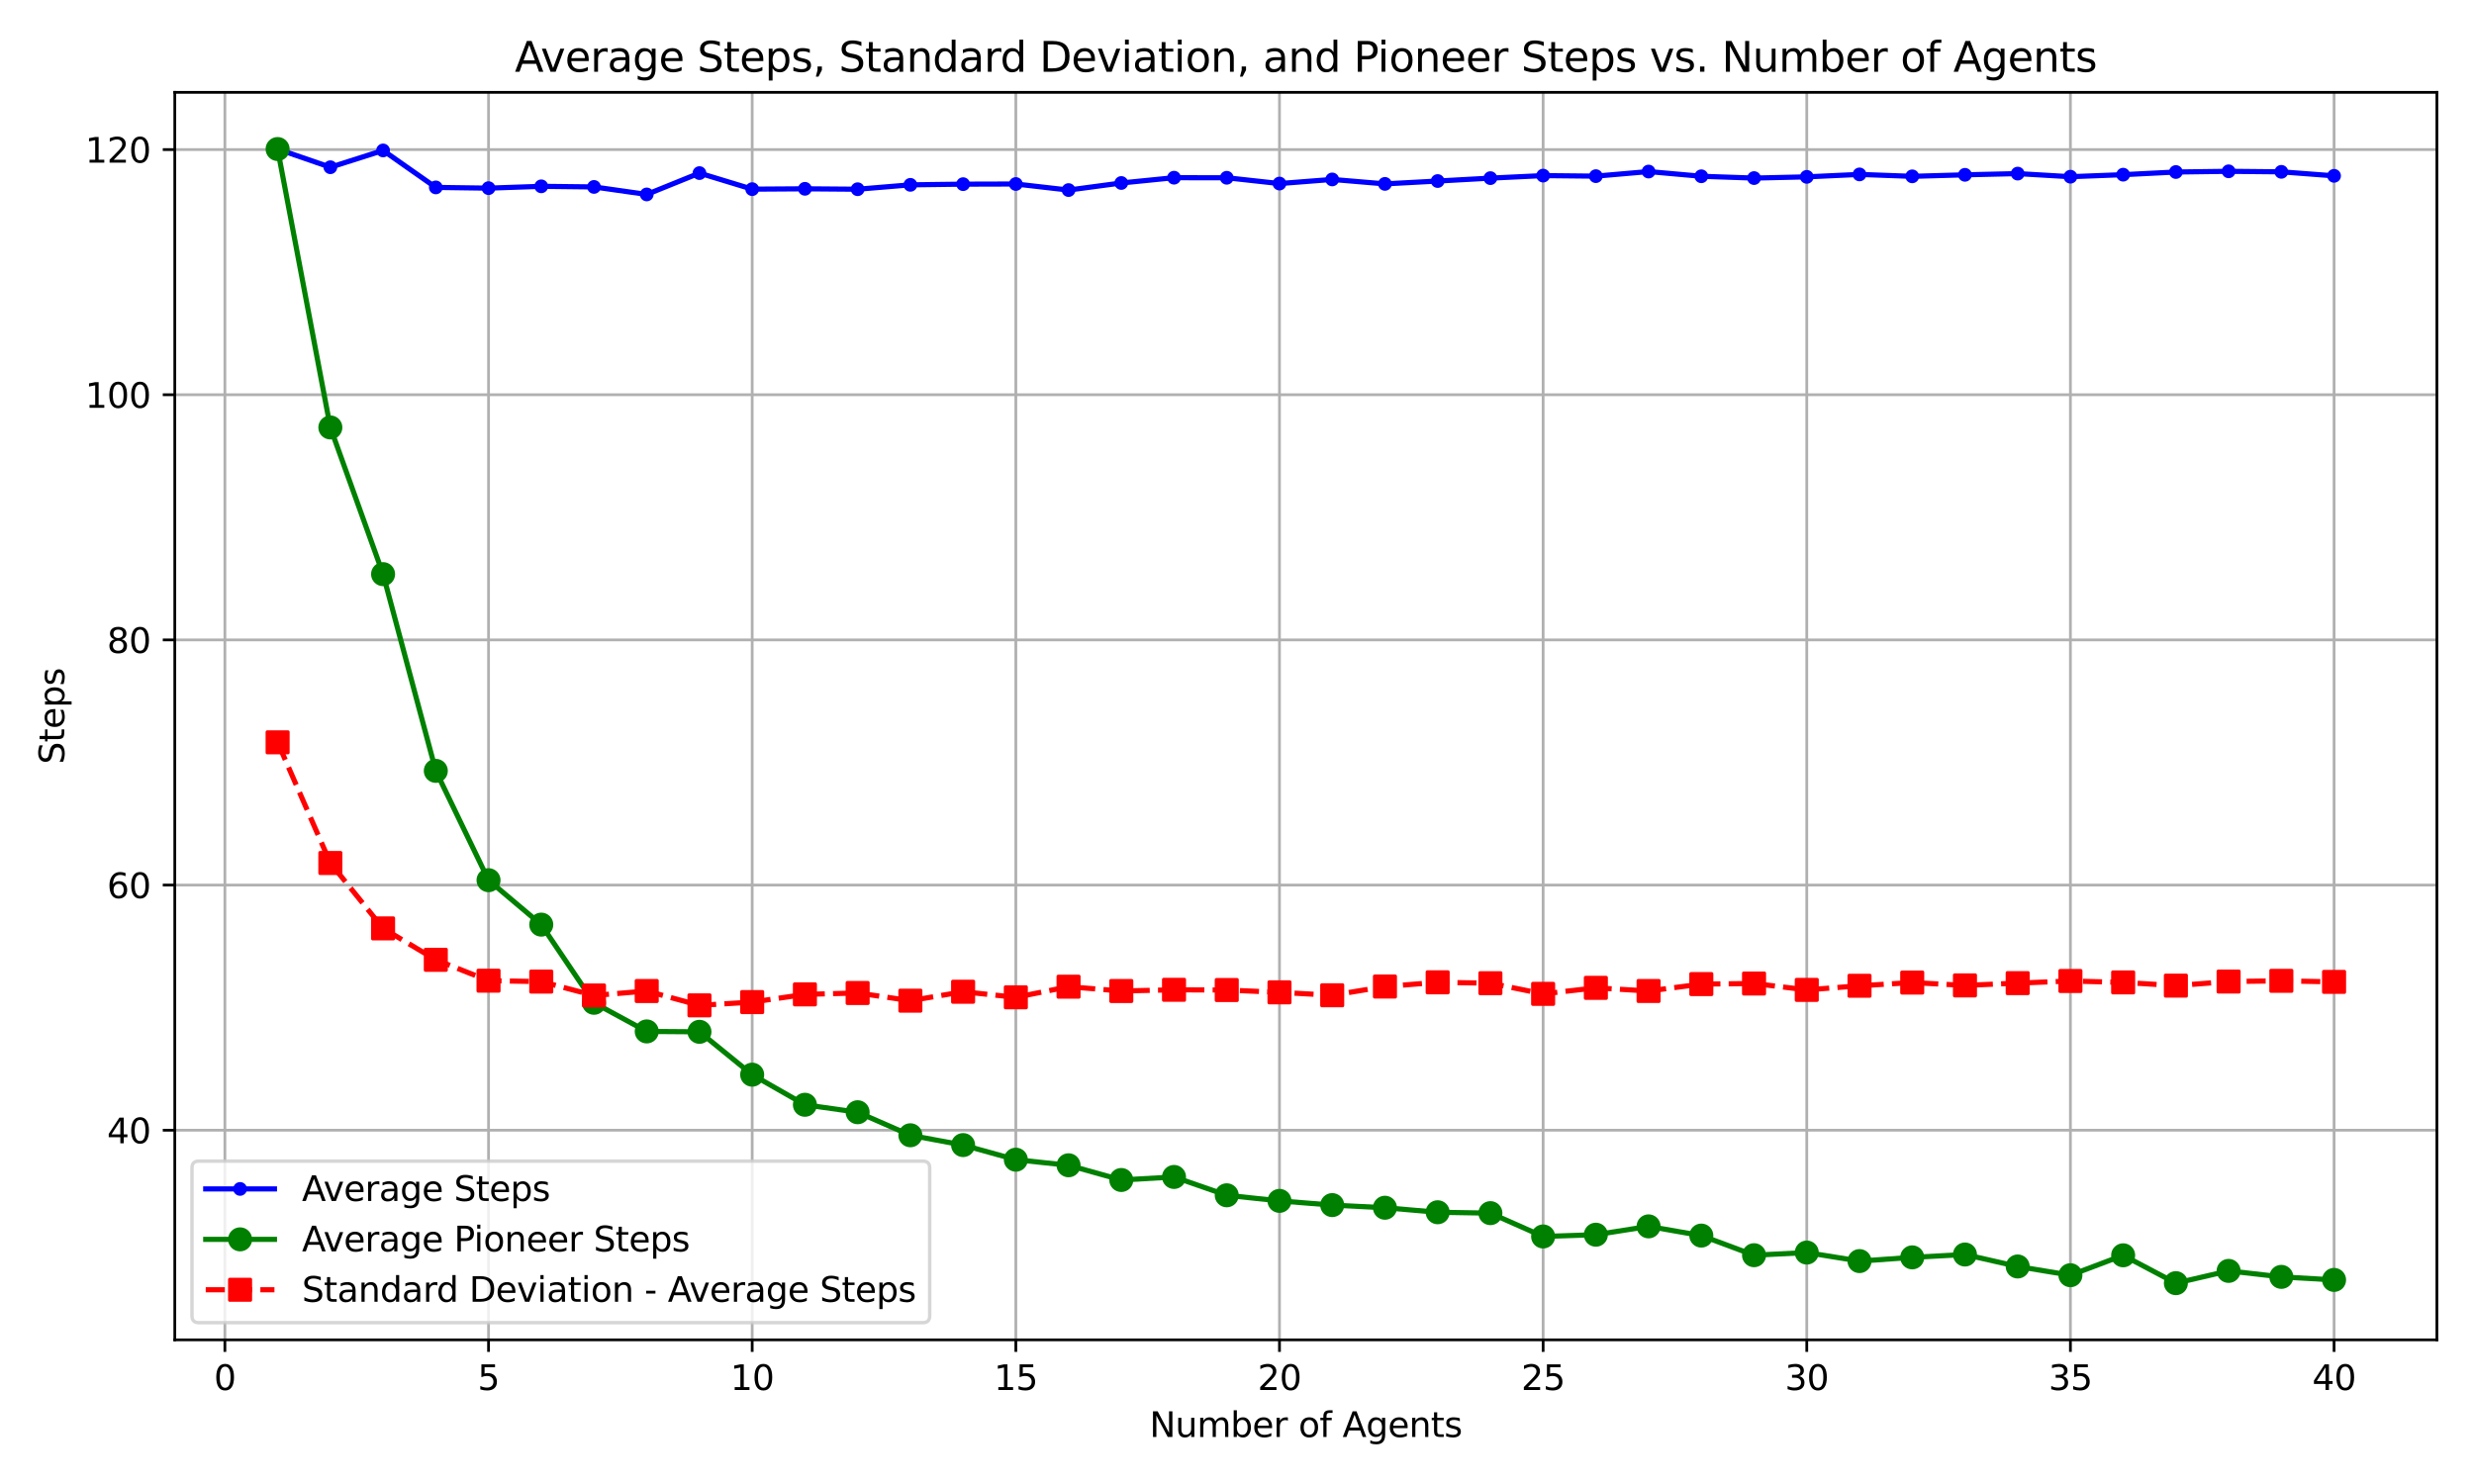 <?xml version="1.0" encoding="utf-8" standalone="no"?>
<!DOCTYPE svg PUBLIC "-//W3C//DTD SVG 1.1//EN"
  "http://www.w3.org/Graphics/SVG/1.1/DTD/svg11.dtd">
<svg xmlns:xlink="http://www.w3.org/1999/xlink" width="720pt" height="432pt" viewBox="0 0 720 432" xmlns="http://www.w3.org/2000/svg" version="1.1">
 <defs>
  <style type="text/css">*{stroke-linejoin: round; stroke-linecap: butt}</style>
 </defs>
 <g id="figure_1">
  <g id="patch_1">
   <path d="M 0 432 
L 720 432 
L 720 0 
L 0 0 
z
" style="fill: #ffffff"/>
  </g>
  <g id="axes_1">
   <g id="patch_2">
    <path d="M 50.87 390.04 
L 709.2 390.04 
L 709.2 26.88 
L 50.87 26.88 
z
" style="fill: #ffffff"/>
   </g>
   <g id="matplotlib.axis_1">
    <g id="xtick_1">
     <g id="line2d_1">
      <path d="M 65.448 390.04 
L 65.448 26.88 
" clip-path="url(#p48559bc005)" style="fill: none; stroke: #b0b0b0; stroke-width: 0.8; stroke-linecap: square"/>
     </g>
     <g id="line2d_2">
      <defs>
       <path id="mb3667c16d8" d="M 0 0 
L 0 3.5 
" style="stroke: #000000; stroke-width: 0.8"/>
      </defs>
      <g>
       <use xlink:href="#mb3667c16d8" x="65.448" y="390.04" style="stroke: #000000; stroke-width: 0.8"/>
      </g>
     </g>
     <g id="text_1">
      <!-- 0 -->
      <g transform="translate(62.267 404.638) scale(0.1 -0.1)">
       <defs>
        <path id="DejaVuSans-30" d="M 2034 4250 
Q 1547 4250 1301 3770 
Q 1056 3291 1056 2328 
Q 1056 1369 1301 889 
Q 1547 409 2034 409 
Q 2525 409 2770 889 
Q 3016 1369 3016 2328 
Q 3016 3291 2770 3770 
Q 2525 4250 2034 4250 
z
M 2034 4750 
Q 2819 4750 3233 4129 
Q 3647 3509 3647 2328 
Q 3647 1150 3233 529 
Q 2819 -91 2034 -91 
Q 1250 -91 836 529 
Q 422 1150 422 2328 
Q 422 3509 836 4129 
Q 1250 4750 2034 4750 
z
" transform="scale(0.016)"/>
       </defs>
       <use xlink:href="#DejaVuSans-30"/>
      </g>
     </g>
    </g>
    <g id="xtick_2">
     <g id="line2d_3">
      <path d="M 142.177 390.04 
L 142.177 26.88 
" clip-path="url(#p48559bc005)" style="fill: none; stroke: #b0b0b0; stroke-width: 0.8; stroke-linecap: square"/>
     </g>
     <g id="line2d_4">
      <g>
       <use xlink:href="#mb3667c16d8" x="142.177" y="390.04" style="stroke: #000000; stroke-width: 0.8"/>
      </g>
     </g>
     <g id="text_2">
      <!-- 5 -->
      <g transform="translate(138.996 404.638) scale(0.1 -0.1)">
       <defs>
        <path id="DejaVuSans-35" d="M 691 4666 
L 3169 4666 
L 3169 4134 
L 1269 4134 
L 1269 2991 
Q 1406 3038 1543 3061 
Q 1681 3084 1819 3084 
Q 2600 3084 3056 2656 
Q 3513 2228 3513 1497 
Q 3513 744 3044 326 
Q 2575 -91 1722 -91 
Q 1428 -91 1123 -41 
Q 819 9 494 109 
L 494 744 
Q 775 591 1075 516 
Q 1375 441 1709 441 
Q 2250 441 2565 725 
Q 2881 1009 2881 1497 
Q 2881 1984 2565 2268 
Q 2250 2553 1709 2553 
Q 1456 2553 1204 2497 
Q 953 2441 691 2322 
L 691 4666 
z
" transform="scale(0.016)"/>
       </defs>
       <use xlink:href="#DejaVuSans-35"/>
      </g>
     </g>
    </g>
    <g id="xtick_3">
     <g id="line2d_5">
      <path d="M 218.905 390.04 
L 218.905 26.88 
" clip-path="url(#p48559bc005)" style="fill: none; stroke: #b0b0b0; stroke-width: 0.8; stroke-linecap: square"/>
     </g>
     <g id="line2d_6">
      <g>
       <use xlink:href="#mb3667c16d8" x="218.905" y="390.04" style="stroke: #000000; stroke-width: 0.8"/>
      </g>
     </g>
     <g id="text_3">
      <!-- 10 -->
      <g transform="translate(212.543 404.638) scale(0.1 -0.1)">
       <defs>
        <path id="DejaVuSans-31" d="M 794 531 
L 1825 531 
L 1825 4091 
L 703 3866 
L 703 4441 
L 1819 4666 
L 2450 4666 
L 2450 531 
L 3481 531 
L 3481 0 
L 794 0 
L 794 531 
z
" transform="scale(0.016)"/>
       </defs>
       <use xlink:href="#DejaVuSans-31"/>
       <use xlink:href="#DejaVuSans-30" x="63.623"/>
      </g>
     </g>
    </g>
    <g id="xtick_4">
     <g id="line2d_7">
      <path d="M 295.634 390.04 
L 295.634 26.88 
" clip-path="url(#p48559bc005)" style="fill: none; stroke: #b0b0b0; stroke-width: 0.8; stroke-linecap: square"/>
     </g>
     <g id="line2d_8">
      <g>
       <use xlink:href="#mb3667c16d8" x="295.634" y="390.04" style="stroke: #000000; stroke-width: 0.8"/>
      </g>
     </g>
     <g id="text_4">
      <!-- 15 -->
      <g transform="translate(289.271 404.638) scale(0.1 -0.1)">
       <use xlink:href="#DejaVuSans-31"/>
       <use xlink:href="#DejaVuSans-35" x="63.623"/>
      </g>
     </g>
    </g>
    <g id="xtick_5">
     <g id="line2d_9">
      <path d="M 372.362 390.04 
L 372.362 26.88 
" clip-path="url(#p48559bc005)" style="fill: none; stroke: #b0b0b0; stroke-width: 0.8; stroke-linecap: square"/>
     </g>
     <g id="line2d_10">
      <g>
       <use xlink:href="#mb3667c16d8" x="372.362" y="390.04" style="stroke: #000000; stroke-width: 0.8"/>
      </g>
     </g>
     <g id="text_5">
      <!-- 20 -->
      <g transform="translate(366 404.638) scale(0.1 -0.1)">
       <defs>
        <path id="DejaVuSans-32" d="M 1228 531 
L 3431 531 
L 3431 0 
L 469 0 
L 469 531 
Q 828 903 1448 1529 
Q 2069 2156 2228 2338 
Q 2531 2678 2651 2914 
Q 2772 3150 2772 3378 
Q 2772 3750 2511 3984 
Q 2250 4219 1831 4219 
Q 1534 4219 1204 4116 
Q 875 4013 500 3803 
L 500 4441 
Q 881 4594 1212 4672 
Q 1544 4750 1819 4750 
Q 2544 4750 2975 4387 
Q 3406 4025 3406 3419 
Q 3406 3131 3298 2873 
Q 3191 2616 2906 2266 
Q 2828 2175 2409 1742 
Q 1991 1309 1228 531 
z
" transform="scale(0.016)"/>
       </defs>
       <use xlink:href="#DejaVuSans-32"/>
       <use xlink:href="#DejaVuSans-30" x="63.623"/>
      </g>
     </g>
    </g>
    <g id="xtick_6">
     <g id="line2d_11">
      <path d="M 449.091 390.04 
L 449.091 26.88 
" clip-path="url(#p48559bc005)" style="fill: none; stroke: #b0b0b0; stroke-width: 0.8; stroke-linecap: square"/>
     </g>
     <g id="line2d_12">
      <g>
       <use xlink:href="#mb3667c16d8" x="449.091" y="390.04" style="stroke: #000000; stroke-width: 0.8"/>
      </g>
     </g>
     <g id="text_6">
      <!-- 25 -->
      <g transform="translate(442.728 404.638) scale(0.1 -0.1)">
       <use xlink:href="#DejaVuSans-32"/>
       <use xlink:href="#DejaVuSans-35" x="63.623"/>
      </g>
     </g>
    </g>
    <g id="xtick_7">
     <g id="line2d_13">
      <path d="M 525.819 390.04 
L 525.819 26.88 
" clip-path="url(#p48559bc005)" style="fill: none; stroke: #b0b0b0; stroke-width: 0.8; stroke-linecap: square"/>
     </g>
     <g id="line2d_14">
      <g>
       <use xlink:href="#mb3667c16d8" x="525.819" y="390.04" style="stroke: #000000; stroke-width: 0.8"/>
      </g>
     </g>
     <g id="text_7">
      <!-- 30 -->
      <g transform="translate(519.457 404.638) scale(0.1 -0.1)">
       <defs>
        <path id="DejaVuSans-33" d="M 2597 2516 
Q 3050 2419 3304 2112 
Q 3559 1806 3559 1356 
Q 3559 666 3084 287 
Q 2609 -91 1734 -91 
Q 1441 -91 1130 -33 
Q 819 25 488 141 
L 488 750 
Q 750 597 1062 519 
Q 1375 441 1716 441 
Q 2309 441 2620 675 
Q 2931 909 2931 1356 
Q 2931 1769 2642 2001 
Q 2353 2234 1838 2234 
L 1294 2234 
L 1294 2753 
L 1863 2753 
Q 2328 2753 2575 2939 
Q 2822 3125 2822 3475 
Q 2822 3834 2567 4026 
Q 2313 4219 1838 4219 
Q 1578 4219 1281 4162 
Q 984 4106 628 3988 
L 628 4550 
Q 988 4650 1302 4700 
Q 1616 4750 1894 4750 
Q 2613 4750 3031 4423 
Q 3450 4097 3450 3541 
Q 3450 3153 3228 2886 
Q 3006 2619 2597 2516 
z
" transform="scale(0.016)"/>
       </defs>
       <use xlink:href="#DejaVuSans-33"/>
       <use xlink:href="#DejaVuSans-30" x="63.623"/>
      </g>
     </g>
    </g>
    <g id="xtick_8">
     <g id="line2d_15">
      <path d="M 602.547 390.04 
L 602.547 26.88 
" clip-path="url(#p48559bc005)" style="fill: none; stroke: #b0b0b0; stroke-width: 0.8; stroke-linecap: square"/>
     </g>
     <g id="line2d_16">
      <g>
       <use xlink:href="#mb3667c16d8" x="602.547" y="390.04" style="stroke: #000000; stroke-width: 0.8"/>
      </g>
     </g>
     <g id="text_8">
      <!-- 35 -->
      <g transform="translate(596.185 404.638) scale(0.1 -0.1)">
       <use xlink:href="#DejaVuSans-33"/>
       <use xlink:href="#DejaVuSans-35" x="63.623"/>
      </g>
     </g>
    </g>
    <g id="xtick_9">
     <g id="line2d_17">
      <path d="M 679.276 390.04 
L 679.276 26.88 
" clip-path="url(#p48559bc005)" style="fill: none; stroke: #b0b0b0; stroke-width: 0.8; stroke-linecap: square"/>
     </g>
     <g id="line2d_18">
      <g>
       <use xlink:href="#mb3667c16d8" x="679.276" y="390.04" style="stroke: #000000; stroke-width: 0.8"/>
      </g>
     </g>
     <g id="text_9">
      <!-- 40 -->
      <g transform="translate(672.913 404.638) scale(0.1 -0.1)">
       <defs>
        <path id="DejaVuSans-34" d="M 2419 4116 
L 825 1625 
L 2419 1625 
L 2419 4116 
z
M 2253 4666 
L 3047 4666 
L 3047 1625 
L 3713 1625 
L 3713 1100 
L 3047 1100 
L 3047 0 
L 2419 0 
L 2419 1100 
L 313 1100 
L 313 1709 
L 2253 4666 
z
" transform="scale(0.016)"/>
       </defs>
       <use xlink:href="#DejaVuSans-34"/>
       <use xlink:href="#DejaVuSans-30" x="63.623"/>
      </g>
     </g>
    </g>
    <g id="text_10">
     <!-- Number of Agents -->
     <g transform="translate(334.547 418.317) scale(0.1 -0.1)">
      <defs>
       <path id="DejaVuSans-4e" d="M 628 4666 
L 1478 4666 
L 3547 763 
L 3547 4666 
L 4159 4666 
L 4159 0 
L 3309 0 
L 1241 3903 
L 1241 0 
L 628 0 
L 628 4666 
z
" transform="scale(0.016)"/>
       <path id="DejaVuSans-75" d="M 544 1381 
L 544 3500 
L 1119 3500 
L 1119 1403 
Q 1119 906 1312 657 
Q 1506 409 1894 409 
Q 2359 409 2629 706 
Q 2900 1003 2900 1516 
L 2900 3500 
L 3475 3500 
L 3475 0 
L 2900 0 
L 2900 538 
Q 2691 219 2414 64 
Q 2138 -91 1772 -91 
Q 1169 -91 856 284 
Q 544 659 544 1381 
z
M 1991 3584 
L 1991 3584 
z
" transform="scale(0.016)"/>
       <path id="DejaVuSans-6d" d="M 3328 2828 
Q 3544 3216 3844 3400 
Q 4144 3584 4550 3584 
Q 5097 3584 5394 3201 
Q 5691 2819 5691 2113 
L 5691 0 
L 5113 0 
L 5113 2094 
Q 5113 2597 4934 2840 
Q 4756 3084 4391 3084 
Q 3944 3084 3684 2787 
Q 3425 2491 3425 1978 
L 3425 0 
L 2847 0 
L 2847 2094 
Q 2847 2600 2669 2842 
Q 2491 3084 2119 3084 
Q 1678 3084 1418 2786 
Q 1159 2488 1159 1978 
L 1159 0 
L 581 0 
L 581 3500 
L 1159 3500 
L 1159 2956 
Q 1356 3278 1631 3431 
Q 1906 3584 2284 3584 
Q 2666 3584 2933 3390 
Q 3200 3197 3328 2828 
z
" transform="scale(0.016)"/>
       <path id="DejaVuSans-62" d="M 3116 1747 
Q 3116 2381 2855 2742 
Q 2594 3103 2138 3103 
Q 1681 3103 1420 2742 
Q 1159 2381 1159 1747 
Q 1159 1113 1420 752 
Q 1681 391 2138 391 
Q 2594 391 2855 752 
Q 3116 1113 3116 1747 
z
M 1159 2969 
Q 1341 3281 1617 3432 
Q 1894 3584 2278 3584 
Q 2916 3584 3314 3078 
Q 3713 2572 3713 1747 
Q 3713 922 3314 415 
Q 2916 -91 2278 -91 
Q 1894 -91 1617 61 
Q 1341 213 1159 525 
L 1159 0 
L 581 0 
L 581 4863 
L 1159 4863 
L 1159 2969 
z
" transform="scale(0.016)"/>
       <path id="DejaVuSans-65" d="M 3597 1894 
L 3597 1613 
L 953 1613 
Q 991 1019 1311 708 
Q 1631 397 2203 397 
Q 2534 397 2845 478 
Q 3156 559 3463 722 
L 3463 178 
Q 3153 47 2828 -22 
Q 2503 -91 2169 -91 
Q 1331 -91 842 396 
Q 353 884 353 1716 
Q 353 2575 817 3079 
Q 1281 3584 2069 3584 
Q 2775 3584 3186 3129 
Q 3597 2675 3597 1894 
z
M 3022 2063 
Q 3016 2534 2758 2815 
Q 2500 3097 2075 3097 
Q 1594 3097 1305 2825 
Q 1016 2553 972 2059 
L 3022 2063 
z
" transform="scale(0.016)"/>
       <path id="DejaVuSans-72" d="M 2631 2963 
Q 2534 3019 2420 3045 
Q 2306 3072 2169 3072 
Q 1681 3072 1420 2755 
Q 1159 2438 1159 1844 
L 1159 0 
L 581 0 
L 581 3500 
L 1159 3500 
L 1159 2956 
Q 1341 3275 1631 3429 
Q 1922 3584 2338 3584 
Q 2397 3584 2469 3576 
Q 2541 3569 2628 3553 
L 2631 2963 
z
" transform="scale(0.016)"/>
       <path id="DejaVuSans-20" transform="scale(0.016)"/>
       <path id="DejaVuSans-6f" d="M 1959 3097 
Q 1497 3097 1228 2736 
Q 959 2375 959 1747 
Q 959 1119 1226 758 
Q 1494 397 1959 397 
Q 2419 397 2687 759 
Q 2956 1122 2956 1747 
Q 2956 2369 2687 2733 
Q 2419 3097 1959 3097 
z
M 1959 3584 
Q 2709 3584 3137 3096 
Q 3566 2609 3566 1747 
Q 3566 888 3137 398 
Q 2709 -91 1959 -91 
Q 1206 -91 779 398 
Q 353 888 353 1747 
Q 353 2609 779 3096 
Q 1206 3584 1959 3584 
z
" transform="scale(0.016)"/>
       <path id="DejaVuSans-66" d="M 2375 4863 
L 2375 4384 
L 1825 4384 
Q 1516 4384 1395 4259 
Q 1275 4134 1275 3809 
L 1275 3500 
L 2222 3500 
L 2222 3053 
L 1275 3053 
L 1275 0 
L 697 0 
L 697 3053 
L 147 3053 
L 147 3500 
L 697 3500 
L 697 3744 
Q 697 4328 969 4595 
Q 1241 4863 1831 4863 
L 2375 4863 
z
" transform="scale(0.016)"/>
       <path id="DejaVuSans-41" d="M 2188 4044 
L 1331 1722 
L 3047 1722 
L 2188 4044 
z
M 1831 4666 
L 2547 4666 
L 4325 0 
L 3669 0 
L 3244 1197 
L 1141 1197 
L 716 0 
L 50 0 
L 1831 4666 
z
" transform="scale(0.016)"/>
       <path id="DejaVuSans-67" d="M 2906 1791 
Q 2906 2416 2648 2759 
Q 2391 3103 1925 3103 
Q 1463 3103 1205 2759 
Q 947 2416 947 1791 
Q 947 1169 1205 825 
Q 1463 481 1925 481 
Q 2391 481 2648 825 
Q 2906 1169 2906 1791 
z
M 3481 434 
Q 3481 -459 3084 -895 
Q 2688 -1331 1869 -1331 
Q 1566 -1331 1297 -1286 
Q 1028 -1241 775 -1147 
L 775 -588 
Q 1028 -725 1275 -790 
Q 1522 -856 1778 -856 
Q 2344 -856 2625 -561 
Q 2906 -266 2906 331 
L 2906 616 
Q 2728 306 2450 153 
Q 2172 0 1784 0 
Q 1141 0 747 490 
Q 353 981 353 1791 
Q 353 2603 747 3093 
Q 1141 3584 1784 3584 
Q 2172 3584 2450 3431 
Q 2728 3278 2906 2969 
L 2906 3500 
L 3481 3500 
L 3481 434 
z
" transform="scale(0.016)"/>
       <path id="DejaVuSans-6e" d="M 3513 2113 
L 3513 0 
L 2938 0 
L 2938 2094 
Q 2938 2591 2744 2837 
Q 2550 3084 2163 3084 
Q 1697 3084 1428 2787 
Q 1159 2491 1159 1978 
L 1159 0 
L 581 0 
L 581 3500 
L 1159 3500 
L 1159 2956 
Q 1366 3272 1645 3428 
Q 1925 3584 2291 3584 
Q 2894 3584 3203 3211 
Q 3513 2838 3513 2113 
z
" transform="scale(0.016)"/>
       <path id="DejaVuSans-74" d="M 1172 4494 
L 1172 3500 
L 2356 3500 
L 2356 3053 
L 1172 3053 
L 1172 1153 
Q 1172 725 1289 603 
Q 1406 481 1766 481 
L 2356 481 
L 2356 0 
L 1766 0 
Q 1100 0 847 248 
Q 594 497 594 1153 
L 594 3053 
L 172 3053 
L 172 3500 
L 594 3500 
L 594 4494 
L 1172 4494 
z
" transform="scale(0.016)"/>
       <path id="DejaVuSans-73" d="M 2834 3397 
L 2834 2853 
Q 2591 2978 2328 3040 
Q 2066 3103 1784 3103 
Q 1356 3103 1142 2972 
Q 928 2841 928 2578 
Q 928 2378 1081 2264 
Q 1234 2150 1697 2047 
L 1894 2003 
Q 2506 1872 2764 1633 
Q 3022 1394 3022 966 
Q 3022 478 2636 193 
Q 2250 -91 1575 -91 
Q 1294 -91 989 -36 
Q 684 19 347 128 
L 347 722 
Q 666 556 975 473 
Q 1284 391 1588 391 
Q 1994 391 2212 530 
Q 2431 669 2431 922 
Q 2431 1156 2273 1281 
Q 2116 1406 1581 1522 
L 1381 1569 
Q 847 1681 609 1914 
Q 372 2147 372 2553 
Q 372 3047 722 3315 
Q 1072 3584 1716 3584 
Q 2034 3584 2315 3537 
Q 2597 3491 2834 3397 
z
" transform="scale(0.016)"/>
      </defs>
      <use xlink:href="#DejaVuSans-4e"/>
      <use xlink:href="#DejaVuSans-75" x="74.805"/>
      <use xlink:href="#DejaVuSans-6d" x="138.184"/>
      <use xlink:href="#DejaVuSans-62" x="235.596"/>
      <use xlink:href="#DejaVuSans-65" x="299.072"/>
      <use xlink:href="#DejaVuSans-72" x="360.596"/>
      <use xlink:href="#DejaVuSans-20" x="401.709"/>
      <use xlink:href="#DejaVuSans-6f" x="433.496"/>
      <use xlink:href="#DejaVuSans-66" x="494.678"/>
      <use xlink:href="#DejaVuSans-20" x="529.883"/>
      <use xlink:href="#DejaVuSans-41" x="561.67"/>
      <use xlink:href="#DejaVuSans-67" x="630.078"/>
      <use xlink:href="#DejaVuSans-65" x="693.555"/>
      <use xlink:href="#DejaVuSans-6e" x="755.078"/>
      <use xlink:href="#DejaVuSans-74" x="818.457"/>
      <use xlink:href="#DejaVuSans-73" x="857.666"/>
     </g>
    </g>
   </g>
   <g id="matplotlib.axis_2">
    <g id="ytick_1">
     <g id="line2d_19">
      <path d="M 50.87 329.014 
L 709.2 329.014 
" clip-path="url(#p48559bc005)" style="fill: none; stroke: #b0b0b0; stroke-width: 0.8; stroke-linecap: square"/>
     </g>
     <g id="line2d_20">
      <defs>
       <path id="m15cfee4efd" d="M 0 0 
L -3.5 0 
" style="stroke: #000000; stroke-width: 0.8"/>
      </defs>
      <g>
       <use xlink:href="#m15cfee4efd" x="50.87" y="329.014" style="stroke: #000000; stroke-width: 0.8"/>
      </g>
     </g>
     <g id="text_11">
      <!-- 40 -->
      <g transform="translate(31.145 332.813) scale(0.1 -0.1)">
       <use xlink:href="#DejaVuSans-34"/>
       <use xlink:href="#DejaVuSans-30" x="63.623"/>
      </g>
     </g>
    </g>
    <g id="ytick_2">
     <g id="line2d_21">
      <path d="M 50.87 257.646 
L 709.2 257.646 
" clip-path="url(#p48559bc005)" style="fill: none; stroke: #b0b0b0; stroke-width: 0.8; stroke-linecap: square"/>
     </g>
     <g id="line2d_22">
      <g>
       <use xlink:href="#m15cfee4efd" x="50.87" y="257.646" style="stroke: #000000; stroke-width: 0.8"/>
      </g>
     </g>
     <g id="text_12">
      <!-- 60 -->
      <g transform="translate(31.145 261.446) scale(0.1 -0.1)">
       <defs>
        <path id="DejaVuSans-36" d="M 2113 2584 
Q 1688 2584 1439 2293 
Q 1191 2003 1191 1497 
Q 1191 994 1439 701 
Q 1688 409 2113 409 
Q 2538 409 2786 701 
Q 3034 994 3034 1497 
Q 3034 2003 2786 2293 
Q 2538 2584 2113 2584 
z
M 3366 4563 
L 3366 3988 
Q 3128 4100 2886 4159 
Q 2644 4219 2406 4219 
Q 1781 4219 1451 3797 
Q 1122 3375 1075 2522 
Q 1259 2794 1537 2939 
Q 1816 3084 2150 3084 
Q 2853 3084 3261 2657 
Q 3669 2231 3669 1497 
Q 3669 778 3244 343 
Q 2819 -91 2113 -91 
Q 1303 -91 875 529 
Q 447 1150 447 2328 
Q 447 3434 972 4092 
Q 1497 4750 2381 4750 
Q 2619 4750 2861 4703 
Q 3103 4656 3366 4563 
z
" transform="scale(0.016)"/>
       </defs>
       <use xlink:href="#DejaVuSans-36"/>
       <use xlink:href="#DejaVuSans-30" x="63.623"/>
      </g>
     </g>
    </g>
    <g id="ytick_3">
     <g id="line2d_23">
      <path d="M 50.87 186.279 
L 709.2 186.279 
" clip-path="url(#p48559bc005)" style="fill: none; stroke: #b0b0b0; stroke-width: 0.8; stroke-linecap: square"/>
     </g>
     <g id="line2d_24">
      <g>
       <use xlink:href="#m15cfee4efd" x="50.87" y="186.279" style="stroke: #000000; stroke-width: 0.8"/>
      </g>
     </g>
     <g id="text_13">
      <!-- 80 -->
      <g transform="translate(31.145 190.078) scale(0.1 -0.1)">
       <defs>
        <path id="DejaVuSans-38" d="M 2034 2216 
Q 1584 2216 1326 1975 
Q 1069 1734 1069 1313 
Q 1069 891 1326 650 
Q 1584 409 2034 409 
Q 2484 409 2743 651 
Q 3003 894 3003 1313 
Q 3003 1734 2745 1975 
Q 2488 2216 2034 2216 
z
M 1403 2484 
Q 997 2584 770 2862 
Q 544 3141 544 3541 
Q 544 4100 942 4425 
Q 1341 4750 2034 4750 
Q 2731 4750 3128 4425 
Q 3525 4100 3525 3541 
Q 3525 3141 3298 2862 
Q 3072 2584 2669 2484 
Q 3125 2378 3379 2068 
Q 3634 1759 3634 1313 
Q 3634 634 3220 271 
Q 2806 -91 2034 -91 
Q 1263 -91 848 271 
Q 434 634 434 1313 
Q 434 1759 690 2068 
Q 947 2378 1403 2484 
z
M 1172 3481 
Q 1172 3119 1398 2916 
Q 1625 2713 2034 2713 
Q 2441 2713 2670 2916 
Q 2900 3119 2900 3481 
Q 2900 3844 2670 4047 
Q 2441 4250 2034 4250 
Q 1625 4250 1398 4047 
Q 1172 3844 1172 3481 
z
" transform="scale(0.016)"/>
       </defs>
       <use xlink:href="#DejaVuSans-38"/>
       <use xlink:href="#DejaVuSans-30" x="63.623"/>
      </g>
     </g>
    </g>
    <g id="ytick_4">
     <g id="line2d_25">
      <path d="M 50.87 114.912 
L 709.2 114.912 
" clip-path="url(#p48559bc005)" style="fill: none; stroke: #b0b0b0; stroke-width: 0.8; stroke-linecap: square"/>
     </g>
     <g id="line2d_26">
      <g>
       <use xlink:href="#m15cfee4efd" x="50.87" y="114.912" style="stroke: #000000; stroke-width: 0.8"/>
      </g>
     </g>
     <g id="text_14">
      <!-- 100 -->
      <g transform="translate(24.782 118.711) scale(0.1 -0.1)">
       <use xlink:href="#DejaVuSans-31"/>
       <use xlink:href="#DejaVuSans-30" x="63.623"/>
       <use xlink:href="#DejaVuSans-30" x="127.246"/>
      </g>
     </g>
    </g>
    <g id="ytick_5">
     <g id="line2d_27">
      <path d="M 50.87 43.544 
L 709.2 43.544 
" clip-path="url(#p48559bc005)" style="fill: none; stroke: #b0b0b0; stroke-width: 0.8; stroke-linecap: square"/>
     </g>
     <g id="line2d_28">
      <g>
       <use xlink:href="#m15cfee4efd" x="50.87" y="43.544" style="stroke: #000000; stroke-width: 0.8"/>
      </g>
     </g>
     <g id="text_15">
      <!-- 120 -->
      <g transform="translate(24.782 47.343) scale(0.1 -0.1)">
       <use xlink:href="#DejaVuSans-31"/>
       <use xlink:href="#DejaVuSans-32" x="63.623"/>
       <use xlink:href="#DejaVuSans-30" x="127.246"/>
      </g>
     </g>
    </g>
    <g id="text_16">
     <!-- Steps -->
     <g transform="translate(18.703 222.45) rotate(-90) scale(0.1 -0.1)">
      <defs>
       <path id="DejaVuSans-53" d="M 3425 4513 
L 3425 3897 
Q 3066 4069 2747 4153 
Q 2428 4238 2131 4238 
Q 1616 4238 1336 4038 
Q 1056 3838 1056 3469 
Q 1056 3159 1242 3001 
Q 1428 2844 1947 2747 
L 2328 2669 
Q 3034 2534 3370 2195 
Q 3706 1856 3706 1288 
Q 3706 609 3251 259 
Q 2797 -91 1919 -91 
Q 1588 -91 1214 -16 
Q 841 59 441 206 
L 441 856 
Q 825 641 1194 531 
Q 1563 422 1919 422 
Q 2459 422 2753 634 
Q 3047 847 3047 1241 
Q 3047 1584 2836 1778 
Q 2625 1972 2144 2069 
L 1759 2144 
Q 1053 2284 737 2584 
Q 422 2884 422 3419 
Q 422 4038 858 4394 
Q 1294 4750 2059 4750 
Q 2388 4750 2728 4690 
Q 3069 4631 3425 4513 
z
" transform="scale(0.016)"/>
       <path id="DejaVuSans-70" d="M 1159 525 
L 1159 -1331 
L 581 -1331 
L 581 3500 
L 1159 3500 
L 1159 2969 
Q 1341 3281 1617 3432 
Q 1894 3584 2278 3584 
Q 2916 3584 3314 3078 
Q 3713 2572 3713 1747 
Q 3713 922 3314 415 
Q 2916 -91 2278 -91 
Q 1894 -91 1617 61 
Q 1341 213 1159 525 
z
M 3116 1747 
Q 3116 2381 2855 2742 
Q 2594 3103 2138 3103 
Q 1681 3103 1420 2742 
Q 1159 2381 1159 1747 
Q 1159 1113 1420 752 
Q 1681 391 2138 391 
Q 2594 391 2855 752 
Q 3116 1113 3116 1747 
z
" transform="scale(0.016)"/>
      </defs>
      <use xlink:href="#DejaVuSans-53"/>
      <use xlink:href="#DejaVuSans-74" x="63.477"/>
      <use xlink:href="#DejaVuSans-65" x="102.686"/>
      <use xlink:href="#DejaVuSans-70" x="164.209"/>
      <use xlink:href="#DejaVuSans-73" x="227.686"/>
     </g>
    </g>
   </g>
   <g id="line2d_29">
    <path d="M 80.794 43.387 
L 96.14 48.683 
L 111.485 43.796 
L 126.831 54.556 
L 142.177 54.769 
L 157.523 54.24 
L 172.868 54.415 
L 188.214 56.599 
L 203.56 50.388 
L 218.905 55.063 
L 234.251 54.962 
L 249.597 55.083 
L 264.942 53.807 
L 280.288 53.608 
L 295.634 53.564 
L 310.979 55.327 
L 326.325 53.268 
L 341.671 51.728 
L 357.016 51.747 
L 372.362 53.434 
L 387.708 52.236 
L 403.054 53.531 
L 418.399 52.701 
L 433.745 51.853 
L 449.091 51.119 
L 464.436 51.276 
L 479.782 49.943 
L 495.128 51.313 
L 510.473 51.838 
L 525.819 51.484 
L 541.165 50.773 
L 556.51 51.334 
L 571.856 50.89 
L 587.202 50.537 
L 602.547 51.439 
L 617.893 50.849 
L 633.239 50.075 
L 648.585 49.87 
L 663.93 50.022 
L 679.276 51.185 
" clip-path="url(#p48559bc005)" style="fill: none; stroke: #0000ff; stroke-width: 1.5; stroke-linecap: square"/>
    <defs>
     <path id="m4afa27be2c" d="M 0 1.5 
C 0.398 1.5 0.779 1.342 1.061 1.061 
C 1.342 0.779 1.5 0.398 1.5 0 
C 1.5 -0.398 1.342 -0.779 1.061 -1.061 
C 0.779 -1.342 0.398 -1.5 0 -1.5 
C -0.398 -1.5 -0.779 -1.342 -1.061 -1.061 
C -1.342 -0.779 -1.5 -0.398 -1.5 0 
C -1.5 0.398 -1.342 0.779 -1.061 1.061 
C -0.779 1.342 -0.398 1.5 0 1.5 
z
" style="stroke: #0000ff"/>
    </defs>
    <g clip-path="url(#p48559bc005)">
     <use xlink:href="#m4afa27be2c" x="80.794" y="43.387" style="fill: #0000ff; stroke: #0000ff"/>
     <use xlink:href="#m4afa27be2c" x="96.14" y="48.683" style="fill: #0000ff; stroke: #0000ff"/>
     <use xlink:href="#m4afa27be2c" x="111.485" y="43.796" style="fill: #0000ff; stroke: #0000ff"/>
     <use xlink:href="#m4afa27be2c" x="126.831" y="54.556" style="fill: #0000ff; stroke: #0000ff"/>
     <use xlink:href="#m4afa27be2c" x="142.177" y="54.769" style="fill: #0000ff; stroke: #0000ff"/>
     <use xlink:href="#m4afa27be2c" x="157.523" y="54.24" style="fill: #0000ff; stroke: #0000ff"/>
     <use xlink:href="#m4afa27be2c" x="172.868" y="54.415" style="fill: #0000ff; stroke: #0000ff"/>
     <use xlink:href="#m4afa27be2c" x="188.214" y="56.599" style="fill: #0000ff; stroke: #0000ff"/>
     <use xlink:href="#m4afa27be2c" x="203.56" y="50.388" style="fill: #0000ff; stroke: #0000ff"/>
     <use xlink:href="#m4afa27be2c" x="218.905" y="55.063" style="fill: #0000ff; stroke: #0000ff"/>
     <use xlink:href="#m4afa27be2c" x="234.251" y="54.962" style="fill: #0000ff; stroke: #0000ff"/>
     <use xlink:href="#m4afa27be2c" x="249.597" y="55.083" style="fill: #0000ff; stroke: #0000ff"/>
     <use xlink:href="#m4afa27be2c" x="264.942" y="53.807" style="fill: #0000ff; stroke: #0000ff"/>
     <use xlink:href="#m4afa27be2c" x="280.288" y="53.608" style="fill: #0000ff; stroke: #0000ff"/>
     <use xlink:href="#m4afa27be2c" x="295.634" y="53.564" style="fill: #0000ff; stroke: #0000ff"/>
     <use xlink:href="#m4afa27be2c" x="310.979" y="55.327" style="fill: #0000ff; stroke: #0000ff"/>
     <use xlink:href="#m4afa27be2c" x="326.325" y="53.268" style="fill: #0000ff; stroke: #0000ff"/>
     <use xlink:href="#m4afa27be2c" x="341.671" y="51.728" style="fill: #0000ff; stroke: #0000ff"/>
     <use xlink:href="#m4afa27be2c" x="357.016" y="51.747" style="fill: #0000ff; stroke: #0000ff"/>
     <use xlink:href="#m4afa27be2c" x="372.362" y="53.434" style="fill: #0000ff; stroke: #0000ff"/>
     <use xlink:href="#m4afa27be2c" x="387.708" y="52.236" style="fill: #0000ff; stroke: #0000ff"/>
     <use xlink:href="#m4afa27be2c" x="403.054" y="53.531" style="fill: #0000ff; stroke: #0000ff"/>
     <use xlink:href="#m4afa27be2c" x="418.399" y="52.701" style="fill: #0000ff; stroke: #0000ff"/>
     <use xlink:href="#m4afa27be2c" x="433.745" y="51.853" style="fill: #0000ff; stroke: #0000ff"/>
     <use xlink:href="#m4afa27be2c" x="449.091" y="51.119" style="fill: #0000ff; stroke: #0000ff"/>
     <use xlink:href="#m4afa27be2c" x="464.436" y="51.276" style="fill: #0000ff; stroke: #0000ff"/>
     <use xlink:href="#m4afa27be2c" x="479.782" y="49.943" style="fill: #0000ff; stroke: #0000ff"/>
     <use xlink:href="#m4afa27be2c" x="495.128" y="51.313" style="fill: #0000ff; stroke: #0000ff"/>
     <use xlink:href="#m4afa27be2c" x="510.473" y="51.838" style="fill: #0000ff; stroke: #0000ff"/>
     <use xlink:href="#m4afa27be2c" x="525.819" y="51.484" style="fill: #0000ff; stroke: #0000ff"/>
     <use xlink:href="#m4afa27be2c" x="541.165" y="50.773" style="fill: #0000ff; stroke: #0000ff"/>
     <use xlink:href="#m4afa27be2c" x="556.51" y="51.334" style="fill: #0000ff; stroke: #0000ff"/>
     <use xlink:href="#m4afa27be2c" x="571.856" y="50.89" style="fill: #0000ff; stroke: #0000ff"/>
     <use xlink:href="#m4afa27be2c" x="587.202" y="50.537" style="fill: #0000ff; stroke: #0000ff"/>
     <use xlink:href="#m4afa27be2c" x="602.547" y="51.439" style="fill: #0000ff; stroke: #0000ff"/>
     <use xlink:href="#m4afa27be2c" x="617.893" y="50.849" style="fill: #0000ff; stroke: #0000ff"/>
     <use xlink:href="#m4afa27be2c" x="633.239" y="50.075" style="fill: #0000ff; stroke: #0000ff"/>
     <use xlink:href="#m4afa27be2c" x="648.585" y="49.87" style="fill: #0000ff; stroke: #0000ff"/>
     <use xlink:href="#m4afa27be2c" x="663.93" y="50.022" style="fill: #0000ff; stroke: #0000ff"/>
     <use xlink:href="#m4afa27be2c" x="679.276" y="51.185" style="fill: #0000ff; stroke: #0000ff"/>
    </g>
   </g>
   <g id="line2d_30">
    <path d="M 80.794 43.387 
L 96.14 124.432 
L 111.485 167.138 
L 126.831 224.403 
L 142.177 256.233 
L 157.523 269.165 
L 172.868 291.917 
L 188.214 300.253 
L 203.56 300.367 
L 218.905 312.842 
L 234.251 321.606 
L 249.597 323.775 
L 264.942 330.484 
L 280.288 333.339 
L 295.634 337.592 
L 310.979 339.219 
L 326.325 343.501 
L 341.671 342.616 
L 357.016 347.955 
L 372.362 349.582 
L 387.708 350.809 
L 403.054 351.58 
L 418.399 352.893 
L 433.745 353.15 
L 449.091 359.944 
L 464.436 359.431 
L 479.782 357.004 
L 495.128 359.687 
L 510.473 365.397 
L 525.819 364.626 
L 541.165 367.11 
L 556.51 366.025 
L 571.856 365.197 
L 587.202 368.68 
L 602.547 371.22 
L 617.893 365.425 
L 633.239 373.533 
L 648.585 369.964 
L 663.93 371.706 
L 679.276 372.591 
" clip-path="url(#p48559bc005)" style="fill: none; stroke: #008000; stroke-width: 1.5; stroke-linecap: square"/>
    <defs>
     <path id="md7ca5c42d7" d="M 0 3 
C 0.796 3 1.559 2.684 2.121 2.121 
C 2.684 1.559 3 0.796 3 0 
C 3 -0.796 2.684 -1.559 2.121 -2.121 
C 1.559 -2.684 0.796 -3 0 -3 
C -0.796 -3 -1.559 -2.684 -2.121 -2.121 
C -2.684 -1.559 -3 -0.796 -3 0 
C -3 0.796 -2.684 1.559 -2.121 2.121 
C -1.559 2.684 -0.796 3 0 3 
z
" style="stroke: #008000"/>
    </defs>
    <g clip-path="url(#p48559bc005)">
     <use xlink:href="#md7ca5c42d7" x="80.794" y="43.387" style="fill: #008000; stroke: #008000"/>
     <use xlink:href="#md7ca5c42d7" x="96.14" y="124.432" style="fill: #008000; stroke: #008000"/>
     <use xlink:href="#md7ca5c42d7" x="111.485" y="167.138" style="fill: #008000; stroke: #008000"/>
     <use xlink:href="#md7ca5c42d7" x="126.831" y="224.403" style="fill: #008000; stroke: #008000"/>
     <use xlink:href="#md7ca5c42d7" x="142.177" y="256.233" style="fill: #008000; stroke: #008000"/>
     <use xlink:href="#md7ca5c42d7" x="157.523" y="269.165" style="fill: #008000; stroke: #008000"/>
     <use xlink:href="#md7ca5c42d7" x="172.868" y="291.917" style="fill: #008000; stroke: #008000"/>
     <use xlink:href="#md7ca5c42d7" x="188.214" y="300.253" style="fill: #008000; stroke: #008000"/>
     <use xlink:href="#md7ca5c42d7" x="203.56" y="300.367" style="fill: #008000; stroke: #008000"/>
     <use xlink:href="#md7ca5c42d7" x="218.905" y="312.842" style="fill: #008000; stroke: #008000"/>
     <use xlink:href="#md7ca5c42d7" x="234.251" y="321.606" style="fill: #008000; stroke: #008000"/>
     <use xlink:href="#md7ca5c42d7" x="249.597" y="323.775" style="fill: #008000; stroke: #008000"/>
     <use xlink:href="#md7ca5c42d7" x="264.942" y="330.484" style="fill: #008000; stroke: #008000"/>
     <use xlink:href="#md7ca5c42d7" x="280.288" y="333.339" style="fill: #008000; stroke: #008000"/>
     <use xlink:href="#md7ca5c42d7" x="295.634" y="337.592" style="fill: #008000; stroke: #008000"/>
     <use xlink:href="#md7ca5c42d7" x="310.979" y="339.219" style="fill: #008000; stroke: #008000"/>
     <use xlink:href="#md7ca5c42d7" x="326.325" y="343.501" style="fill: #008000; stroke: #008000"/>
     <use xlink:href="#md7ca5c42d7" x="341.671" y="342.616" style="fill: #008000; stroke: #008000"/>
     <use xlink:href="#md7ca5c42d7" x="357.016" y="347.955" style="fill: #008000; stroke: #008000"/>
     <use xlink:href="#md7ca5c42d7" x="372.362" y="349.582" style="fill: #008000; stroke: #008000"/>
     <use xlink:href="#md7ca5c42d7" x="387.708" y="350.809" style="fill: #008000; stroke: #008000"/>
     <use xlink:href="#md7ca5c42d7" x="403.054" y="351.58" style="fill: #008000; stroke: #008000"/>
     <use xlink:href="#md7ca5c42d7" x="418.399" y="352.893" style="fill: #008000; stroke: #008000"/>
     <use xlink:href="#md7ca5c42d7" x="433.745" y="353.15" style="fill: #008000; stroke: #008000"/>
     <use xlink:href="#md7ca5c42d7" x="449.091" y="359.944" style="fill: #008000; stroke: #008000"/>
     <use xlink:href="#md7ca5c42d7" x="464.436" y="359.431" style="fill: #008000; stroke: #008000"/>
     <use xlink:href="#md7ca5c42d7" x="479.782" y="357.004" style="fill: #008000; stroke: #008000"/>
     <use xlink:href="#md7ca5c42d7" x="495.128" y="359.687" style="fill: #008000; stroke: #008000"/>
     <use xlink:href="#md7ca5c42d7" x="510.473" y="365.397" style="fill: #008000; stroke: #008000"/>
     <use xlink:href="#md7ca5c42d7" x="525.819" y="364.626" style="fill: #008000; stroke: #008000"/>
     <use xlink:href="#md7ca5c42d7" x="541.165" y="367.11" style="fill: #008000; stroke: #008000"/>
     <use xlink:href="#md7ca5c42d7" x="556.51" y="366.025" style="fill: #008000; stroke: #008000"/>
     <use xlink:href="#md7ca5c42d7" x="571.856" y="365.197" style="fill: #008000; stroke: #008000"/>
     <use xlink:href="#md7ca5c42d7" x="587.202" y="368.68" style="fill: #008000; stroke: #008000"/>
     <use xlink:href="#md7ca5c42d7" x="602.547" y="371.22" style="fill: #008000; stroke: #008000"/>
     <use xlink:href="#md7ca5c42d7" x="617.893" y="365.425" style="fill: #008000; stroke: #008000"/>
     <use xlink:href="#md7ca5c42d7" x="633.239" y="373.533" style="fill: #008000; stroke: #008000"/>
     <use xlink:href="#md7ca5c42d7" x="648.585" y="369.964" style="fill: #008000; stroke: #008000"/>
     <use xlink:href="#md7ca5c42d7" x="663.93" y="371.706" style="fill: #008000; stroke: #008000"/>
     <use xlink:href="#md7ca5c42d7" x="679.276" y="372.591" style="fill: #008000; stroke: #008000"/>
    </g>
   </g>
   <g id="line2d_31">
    <path d="M 80.794 216.096 
L 96.14 251.22 
L 111.485 270.264 
L 126.831 279.405 
L 142.177 285.485 
L 157.523 285.747 
L 172.868 289.788 
L 188.214 288.487 
L 203.56 292.668 
L 218.905 291.713 
L 234.251 289.471 
L 249.597 289.064 
L 264.942 291.3 
L 280.288 288.702 
L 295.634 290.323 
L 310.979 287.235 
L 326.325 288.485 
L 341.671 288.138 
L 357.016 288.206 
L 372.362 288.877 
L 387.708 289.73 
L 403.054 287.187 
L 418.399 285.954 
L 433.745 286.212 
L 449.091 289.319 
L 464.436 287.572 
L 479.782 288.483 
L 495.128 286.473 
L 510.473 286.307 
L 525.819 288.161 
L 541.165 286.963 
L 556.51 286.029 
L 571.856 286.854 
L 587.202 286.192 
L 602.547 285.574 
L 617.893 285.982 
L 633.239 286.926 
L 648.585 285.732 
L 663.93 285.524 
L 679.276 285.829 
" clip-path="url(#p48559bc005)" style="fill: none; stroke-dasharray: 5.55,2.4; stroke-dashoffset: 0; stroke: #ff0000; stroke-width: 1.5"/>
    <defs>
     <path id="me316b0eb3d" d="M -3 3 
L 3 3 
L 3 -3 
L -3 -3 
z
" style="stroke: #ff0000; stroke-linejoin: miter"/>
    </defs>
    <g clip-path="url(#p48559bc005)">
     <use xlink:href="#me316b0eb3d" x="80.794" y="216.096" style="fill: #ff0000; stroke: #ff0000; stroke-linejoin: miter"/>
     <use xlink:href="#me316b0eb3d" x="96.14" y="251.22" style="fill: #ff0000; stroke: #ff0000; stroke-linejoin: miter"/>
     <use xlink:href="#me316b0eb3d" x="111.485" y="270.264" style="fill: #ff0000; stroke: #ff0000; stroke-linejoin: miter"/>
     <use xlink:href="#me316b0eb3d" x="126.831" y="279.405" style="fill: #ff0000; stroke: #ff0000; stroke-linejoin: miter"/>
     <use xlink:href="#me316b0eb3d" x="142.177" y="285.485" style="fill: #ff0000; stroke: #ff0000; stroke-linejoin: miter"/>
     <use xlink:href="#me316b0eb3d" x="157.523" y="285.747" style="fill: #ff0000; stroke: #ff0000; stroke-linejoin: miter"/>
     <use xlink:href="#me316b0eb3d" x="172.868" y="289.788" style="fill: #ff0000; stroke: #ff0000; stroke-linejoin: miter"/>
     <use xlink:href="#me316b0eb3d" x="188.214" y="288.487" style="fill: #ff0000; stroke: #ff0000; stroke-linejoin: miter"/>
     <use xlink:href="#me316b0eb3d" x="203.56" y="292.668" style="fill: #ff0000; stroke: #ff0000; stroke-linejoin: miter"/>
     <use xlink:href="#me316b0eb3d" x="218.905" y="291.713" style="fill: #ff0000; stroke: #ff0000; stroke-linejoin: miter"/>
     <use xlink:href="#me316b0eb3d" x="234.251" y="289.471" style="fill: #ff0000; stroke: #ff0000; stroke-linejoin: miter"/>
     <use xlink:href="#me316b0eb3d" x="249.597" y="289.064" style="fill: #ff0000; stroke: #ff0000; stroke-linejoin: miter"/>
     <use xlink:href="#me316b0eb3d" x="264.942" y="291.3" style="fill: #ff0000; stroke: #ff0000; stroke-linejoin: miter"/>
     <use xlink:href="#me316b0eb3d" x="280.288" y="288.702" style="fill: #ff0000; stroke: #ff0000; stroke-linejoin: miter"/>
     <use xlink:href="#me316b0eb3d" x="295.634" y="290.323" style="fill: #ff0000; stroke: #ff0000; stroke-linejoin: miter"/>
     <use xlink:href="#me316b0eb3d" x="310.979" y="287.235" style="fill: #ff0000; stroke: #ff0000; stroke-linejoin: miter"/>
     <use xlink:href="#me316b0eb3d" x="326.325" y="288.485" style="fill: #ff0000; stroke: #ff0000; stroke-linejoin: miter"/>
     <use xlink:href="#me316b0eb3d" x="341.671" y="288.138" style="fill: #ff0000; stroke: #ff0000; stroke-linejoin: miter"/>
     <use xlink:href="#me316b0eb3d" x="357.016" y="288.206" style="fill: #ff0000; stroke: #ff0000; stroke-linejoin: miter"/>
     <use xlink:href="#me316b0eb3d" x="372.362" y="288.877" style="fill: #ff0000; stroke: #ff0000; stroke-linejoin: miter"/>
     <use xlink:href="#me316b0eb3d" x="387.708" y="289.73" style="fill: #ff0000; stroke: #ff0000; stroke-linejoin: miter"/>
     <use xlink:href="#me316b0eb3d" x="403.054" y="287.187" style="fill: #ff0000; stroke: #ff0000; stroke-linejoin: miter"/>
     <use xlink:href="#me316b0eb3d" x="418.399" y="285.954" style="fill: #ff0000; stroke: #ff0000; stroke-linejoin: miter"/>
     <use xlink:href="#me316b0eb3d" x="433.745" y="286.212" style="fill: #ff0000; stroke: #ff0000; stroke-linejoin: miter"/>
     <use xlink:href="#me316b0eb3d" x="449.091" y="289.319" style="fill: #ff0000; stroke: #ff0000; stroke-linejoin: miter"/>
     <use xlink:href="#me316b0eb3d" x="464.436" y="287.572" style="fill: #ff0000; stroke: #ff0000; stroke-linejoin: miter"/>
     <use xlink:href="#me316b0eb3d" x="479.782" y="288.483" style="fill: #ff0000; stroke: #ff0000; stroke-linejoin: miter"/>
     <use xlink:href="#me316b0eb3d" x="495.128" y="286.473" style="fill: #ff0000; stroke: #ff0000; stroke-linejoin: miter"/>
     <use xlink:href="#me316b0eb3d" x="510.473" y="286.307" style="fill: #ff0000; stroke: #ff0000; stroke-linejoin: miter"/>
     <use xlink:href="#me316b0eb3d" x="525.819" y="288.161" style="fill: #ff0000; stroke: #ff0000; stroke-linejoin: miter"/>
     <use xlink:href="#me316b0eb3d" x="541.165" y="286.963" style="fill: #ff0000; stroke: #ff0000; stroke-linejoin: miter"/>
     <use xlink:href="#me316b0eb3d" x="556.51" y="286.029" style="fill: #ff0000; stroke: #ff0000; stroke-linejoin: miter"/>
     <use xlink:href="#me316b0eb3d" x="571.856" y="286.854" style="fill: #ff0000; stroke: #ff0000; stroke-linejoin: miter"/>
     <use xlink:href="#me316b0eb3d" x="587.202" y="286.192" style="fill: #ff0000; stroke: #ff0000; stroke-linejoin: miter"/>
     <use xlink:href="#me316b0eb3d" x="602.547" y="285.574" style="fill: #ff0000; stroke: #ff0000; stroke-linejoin: miter"/>
     <use xlink:href="#me316b0eb3d" x="617.893" y="285.982" style="fill: #ff0000; stroke: #ff0000; stroke-linejoin: miter"/>
     <use xlink:href="#me316b0eb3d" x="633.239" y="286.926" style="fill: #ff0000; stroke: #ff0000; stroke-linejoin: miter"/>
     <use xlink:href="#me316b0eb3d" x="648.585" y="285.732" style="fill: #ff0000; stroke: #ff0000; stroke-linejoin: miter"/>
     <use xlink:href="#me316b0eb3d" x="663.93" y="285.524" style="fill: #ff0000; stroke: #ff0000; stroke-linejoin: miter"/>
     <use xlink:href="#me316b0eb3d" x="679.276" y="285.829" style="fill: #ff0000; stroke: #ff0000; stroke-linejoin: miter"/>
    </g>
   </g>
   <g id="patch_3">
    <path d="M 50.87 390.04 
L 50.87 26.88 
" style="fill: none; stroke: #000000; stroke-width: 0.8; stroke-linejoin: miter; stroke-linecap: square"/>
   </g>
   <g id="patch_4">
    <path d="M 709.2 390.04 
L 709.2 26.88 
" style="fill: none; stroke: #000000; stroke-width: 0.8; stroke-linejoin: miter; stroke-linecap: square"/>
   </g>
   <g id="patch_5">
    <path d="M 50.87 390.04 
L 709.2 390.04 
" style="fill: none; stroke: #000000; stroke-width: 0.8; stroke-linejoin: miter; stroke-linecap: square"/>
   </g>
   <g id="patch_6">
    <path d="M 50.87 26.88 
L 709.2 26.88 
" style="fill: none; stroke: #000000; stroke-width: 0.8; stroke-linejoin: miter; stroke-linecap: square"/>
   </g>
   <g id="text_17">
    <!-- Average Steps, Standard Deviation, and Pioneer Steps vs. Number of Agents -->
    <g transform="translate(149.822 20.88) scale(0.12 -0.12)">
     <defs>
      <path id="DejaVuSans-76" d="M 191 3500 
L 800 3500 
L 1894 563 
L 2988 3500 
L 3597 3500 
L 2284 0 
L 1503 0 
L 191 3500 
z
" transform="scale(0.016)"/>
      <path id="DejaVuSans-61" d="M 2194 1759 
Q 1497 1759 1228 1600 
Q 959 1441 959 1056 
Q 959 750 1161 570 
Q 1363 391 1709 391 
Q 2188 391 2477 730 
Q 2766 1069 2766 1631 
L 2766 1759 
L 2194 1759 
z
M 3341 1997 
L 3341 0 
L 2766 0 
L 2766 531 
Q 2569 213 2275 61 
Q 1981 -91 1556 -91 
Q 1019 -91 701 211 
Q 384 513 384 1019 
Q 384 1609 779 1909 
Q 1175 2209 1959 2209 
L 2766 2209 
L 2766 2266 
Q 2766 2663 2505 2880 
Q 2244 3097 1772 3097 
Q 1472 3097 1187 3025 
Q 903 2953 641 2809 
L 641 3341 
Q 956 3463 1253 3523 
Q 1550 3584 1831 3584 
Q 2591 3584 2966 3190 
Q 3341 2797 3341 1997 
z
" transform="scale(0.016)"/>
      <path id="DejaVuSans-2c" d="M 750 794 
L 1409 794 
L 1409 256 
L 897 -744 
L 494 -744 
L 750 256 
L 750 794 
z
" transform="scale(0.016)"/>
      <path id="DejaVuSans-64" d="M 2906 2969 
L 2906 4863 
L 3481 4863 
L 3481 0 
L 2906 0 
L 2906 525 
Q 2725 213 2448 61 
Q 2172 -91 1784 -91 
Q 1150 -91 751 415 
Q 353 922 353 1747 
Q 353 2572 751 3078 
Q 1150 3584 1784 3584 
Q 2172 3584 2448 3432 
Q 2725 3281 2906 2969 
z
M 947 1747 
Q 947 1113 1208 752 
Q 1469 391 1925 391 
Q 2381 391 2643 752 
Q 2906 1113 2906 1747 
Q 2906 2381 2643 2742 
Q 2381 3103 1925 3103 
Q 1469 3103 1208 2742 
Q 947 2381 947 1747 
z
" transform="scale(0.016)"/>
      <path id="DejaVuSans-44" d="M 1259 4147 
L 1259 519 
L 2022 519 
Q 2988 519 3436 956 
Q 3884 1394 3884 2338 
Q 3884 3275 3436 3711 
Q 2988 4147 2022 4147 
L 1259 4147 
z
M 628 4666 
L 1925 4666 
Q 3281 4666 3915 4102 
Q 4550 3538 4550 2338 
Q 4550 1131 3912 565 
Q 3275 0 1925 0 
L 628 0 
L 628 4666 
z
" transform="scale(0.016)"/>
      <path id="DejaVuSans-69" d="M 603 3500 
L 1178 3500 
L 1178 0 
L 603 0 
L 603 3500 
z
M 603 4863 
L 1178 4863 
L 1178 4134 
L 603 4134 
L 603 4863 
z
" transform="scale(0.016)"/>
      <path id="DejaVuSans-50" d="M 1259 4147 
L 1259 2394 
L 2053 2394 
Q 2494 2394 2734 2622 
Q 2975 2850 2975 3272 
Q 2975 3691 2734 3919 
Q 2494 4147 2053 4147 
L 1259 4147 
z
M 628 4666 
L 2053 4666 
Q 2838 4666 3239 4311 
Q 3641 3956 3641 3272 
Q 3641 2581 3239 2228 
Q 2838 1875 2053 1875 
L 1259 1875 
L 1259 0 
L 628 0 
L 628 4666 
z
" transform="scale(0.016)"/>
      <path id="DejaVuSans-2e" d="M 684 794 
L 1344 794 
L 1344 0 
L 684 0 
L 684 794 
z
" transform="scale(0.016)"/>
     </defs>
     <use xlink:href="#DejaVuSans-41"/>
     <use xlink:href="#DejaVuSans-76" x="62.533"/>
     <use xlink:href="#DejaVuSans-65" x="121.713"/>
     <use xlink:href="#DejaVuSans-72" x="183.236"/>
     <use xlink:href="#DejaVuSans-61" x="224.35"/>
     <use xlink:href="#DejaVuSans-67" x="285.629"/>
     <use xlink:href="#DejaVuSans-65" x="349.105"/>
     <use xlink:href="#DejaVuSans-20" x="410.629"/>
     <use xlink:href="#DejaVuSans-53" x="442.416"/>
     <use xlink:href="#DejaVuSans-74" x="505.893"/>
     <use xlink:href="#DejaVuSans-65" x="545.102"/>
     <use xlink:href="#DejaVuSans-70" x="606.625"/>
     <use xlink:href="#DejaVuSans-73" x="670.102"/>
     <use xlink:href="#DejaVuSans-2c" x="722.201"/>
     <use xlink:href="#DejaVuSans-20" x="753.988"/>
     <use xlink:href="#DejaVuSans-53" x="785.775"/>
     <use xlink:href="#DejaVuSans-74" x="849.252"/>
     <use xlink:href="#DejaVuSans-61" x="888.461"/>
     <use xlink:href="#DejaVuSans-6e" x="949.74"/>
     <use xlink:href="#DejaVuSans-64" x="1013.119"/>
     <use xlink:href="#DejaVuSans-61" x="1076.596"/>
     <use xlink:href="#DejaVuSans-72" x="1137.875"/>
     <use xlink:href="#DejaVuSans-64" x="1177.238"/>
     <use xlink:href="#DejaVuSans-20" x="1240.715"/>
     <use xlink:href="#DejaVuSans-44" x="1272.502"/>
     <use xlink:href="#DejaVuSans-65" x="1349.504"/>
     <use xlink:href="#DejaVuSans-76" x="1411.027"/>
     <use xlink:href="#DejaVuSans-69" x="1470.207"/>
     <use xlink:href="#DejaVuSans-61" x="1497.99"/>
     <use xlink:href="#DejaVuSans-74" x="1559.27"/>
     <use xlink:href="#DejaVuSans-69" x="1598.479"/>
     <use xlink:href="#DejaVuSans-6f" x="1626.262"/>
     <use xlink:href="#DejaVuSans-6e" x="1687.443"/>
     <use xlink:href="#DejaVuSans-2c" x="1750.822"/>
     <use xlink:href="#DejaVuSans-20" x="1782.609"/>
     <use xlink:href="#DejaVuSans-61" x="1814.396"/>
     <use xlink:href="#DejaVuSans-6e" x="1875.676"/>
     <use xlink:href="#DejaVuSans-64" x="1939.055"/>
     <use xlink:href="#DejaVuSans-20" x="2002.531"/>
     <use xlink:href="#DejaVuSans-50" x="2034.318"/>
     <use xlink:href="#DejaVuSans-69" x="2092.371"/>
     <use xlink:href="#DejaVuSans-6f" x="2120.154"/>
     <use xlink:href="#DejaVuSans-6e" x="2181.336"/>
     <use xlink:href="#DejaVuSans-65" x="2244.715"/>
     <use xlink:href="#DejaVuSans-65" x="2306.238"/>
     <use xlink:href="#DejaVuSans-72" x="2367.762"/>
     <use xlink:href="#DejaVuSans-20" x="2408.875"/>
     <use xlink:href="#DejaVuSans-53" x="2440.662"/>
     <use xlink:href="#DejaVuSans-74" x="2504.139"/>
     <use xlink:href="#DejaVuSans-65" x="2543.348"/>
     <use xlink:href="#DejaVuSans-70" x="2604.871"/>
     <use xlink:href="#DejaVuSans-73" x="2668.348"/>
     <use xlink:href="#DejaVuSans-20" x="2720.447"/>
     <use xlink:href="#DejaVuSans-76" x="2752.234"/>
     <use xlink:href="#DejaVuSans-73" x="2811.414"/>
     <use xlink:href="#DejaVuSans-2e" x="2863.514"/>
     <use xlink:href="#DejaVuSans-20" x="2895.301"/>
     <use xlink:href="#DejaVuSans-4e" x="2927.088"/>
     <use xlink:href="#DejaVuSans-75" x="3001.893"/>
     <use xlink:href="#DejaVuSans-6d" x="3065.271"/>
     <use xlink:href="#DejaVuSans-62" x="3162.684"/>
     <use xlink:href="#DejaVuSans-65" x="3226.16"/>
     <use xlink:href="#DejaVuSans-72" x="3287.684"/>
     <use xlink:href="#DejaVuSans-20" x="3328.797"/>
     <use xlink:href="#DejaVuSans-6f" x="3360.584"/>
     <use xlink:href="#DejaVuSans-66" x="3421.766"/>
     <use xlink:href="#DejaVuSans-20" x="3456.971"/>
     <use xlink:href="#DejaVuSans-41" x="3488.758"/>
     <use xlink:href="#DejaVuSans-67" x="3557.166"/>
     <use xlink:href="#DejaVuSans-65" x="3620.643"/>
     <use xlink:href="#DejaVuSans-6e" x="3682.166"/>
     <use xlink:href="#DejaVuSans-74" x="3745.545"/>
     <use xlink:href="#DejaVuSans-73" x="3784.754"/>
    </g>
   </g>
   <g id="legend_1">
    <g id="patch_7">
     <path d="M 57.87 385.04 
L 268.564 385.04 
Q 270.564 385.04 270.564 383.04 
L 270.564 340.006 
Q 270.564 338.006 268.564 338.006 
L 57.87 338.006 
Q 55.87 338.006 55.87 340.006 
L 55.87 383.04 
Q 55.87 385.04 57.87 385.04 
z
" style="fill: #ffffff; opacity: 0.8; stroke: #cccccc; stroke-linejoin: miter"/>
    </g>
    <g id="line2d_32">
     <path d="M 59.87 346.104 
L 69.87 346.104 
L 79.87 346.104 
" style="fill: none; stroke: #0000ff; stroke-width: 1.5; stroke-linecap: square"/>
     <g>
      <use xlink:href="#m4afa27be2c" x="69.87" y="346.104" style="fill: #0000ff; stroke: #0000ff"/>
     </g>
    </g>
    <g id="text_18">
     <!-- Average Steps -->
     <g transform="translate(87.87 349.604) scale(0.1 -0.1)">
      <use xlink:href="#DejaVuSans-41"/>
      <use xlink:href="#DejaVuSans-76" x="62.533"/>
      <use xlink:href="#DejaVuSans-65" x="121.713"/>
      <use xlink:href="#DejaVuSans-72" x="183.236"/>
      <use xlink:href="#DejaVuSans-61" x="224.35"/>
      <use xlink:href="#DejaVuSans-67" x="285.629"/>
      <use xlink:href="#DejaVuSans-65" x="349.105"/>
      <use xlink:href="#DejaVuSans-20" x="410.629"/>
      <use xlink:href="#DejaVuSans-53" x="442.416"/>
      <use xlink:href="#DejaVuSans-74" x="505.893"/>
      <use xlink:href="#DejaVuSans-65" x="545.102"/>
      <use xlink:href="#DejaVuSans-70" x="606.625"/>
      <use xlink:href="#DejaVuSans-73" x="670.102"/>
     </g>
    </g>
    <g id="line2d_33">
     <path d="M 59.87 360.782 
L 69.87 360.782 
L 79.87 360.782 
" style="fill: none; stroke: #008000; stroke-width: 1.5; stroke-linecap: square"/>
     <g>
      <use xlink:href="#md7ca5c42d7" x="69.87" y="360.782" style="fill: #008000; stroke: #008000"/>
     </g>
    </g>
    <g id="text_19">
     <!-- Average Pioneer Steps -->
     <g transform="translate(87.87 364.282) scale(0.1 -0.1)">
      <use xlink:href="#DejaVuSans-41"/>
      <use xlink:href="#DejaVuSans-76" x="62.533"/>
      <use xlink:href="#DejaVuSans-65" x="121.713"/>
      <use xlink:href="#DejaVuSans-72" x="183.236"/>
      <use xlink:href="#DejaVuSans-61" x="224.35"/>
      <use xlink:href="#DejaVuSans-67" x="285.629"/>
      <use xlink:href="#DejaVuSans-65" x="349.105"/>
      <use xlink:href="#DejaVuSans-20" x="410.629"/>
      <use xlink:href="#DejaVuSans-50" x="442.416"/>
      <use xlink:href="#DejaVuSans-69" x="500.469"/>
      <use xlink:href="#DejaVuSans-6f" x="528.252"/>
      <use xlink:href="#DejaVuSans-6e" x="589.434"/>
      <use xlink:href="#DejaVuSans-65" x="652.812"/>
      <use xlink:href="#DejaVuSans-65" x="714.336"/>
      <use xlink:href="#DejaVuSans-72" x="775.859"/>
      <use xlink:href="#DejaVuSans-20" x="816.973"/>
      <use xlink:href="#DejaVuSans-53" x="848.76"/>
      <use xlink:href="#DejaVuSans-74" x="912.236"/>
      <use xlink:href="#DejaVuSans-65" x="951.445"/>
      <use xlink:href="#DejaVuSans-70" x="1012.969"/>
      <use xlink:href="#DejaVuSans-73" x="1076.445"/>
     </g>
    </g>
    <g id="line2d_34">
     <path d="M 59.87 375.46 
L 69.87 375.46 
L 79.87 375.46 
" style="fill: none; stroke-dasharray: 5.55,2.4; stroke-dashoffset: 0; stroke: #ff0000; stroke-width: 1.5"/>
     <g>
      <use xlink:href="#me316b0eb3d" x="69.87" y="375.46" style="fill: #ff0000; stroke: #ff0000; stroke-linejoin: miter"/>
     </g>
    </g>
    <g id="text_20">
     <!-- Standard Deviation - Average Steps -->
     <g transform="translate(87.87 378.96) scale(0.1 -0.1)">
      <defs>
       <path id="DejaVuSans-2d" d="M 313 2009 
L 1997 2009 
L 1997 1497 
L 313 1497 
L 313 2009 
z
" transform="scale(0.016)"/>
      </defs>
      <use xlink:href="#DejaVuSans-53"/>
      <use xlink:href="#DejaVuSans-74" x="63.477"/>
      <use xlink:href="#DejaVuSans-61" x="102.686"/>
      <use xlink:href="#DejaVuSans-6e" x="163.965"/>
      <use xlink:href="#DejaVuSans-64" x="227.344"/>
      <use xlink:href="#DejaVuSans-61" x="290.82"/>
      <use xlink:href="#DejaVuSans-72" x="352.1"/>
      <use xlink:href="#DejaVuSans-64" x="391.463"/>
      <use xlink:href="#DejaVuSans-20" x="454.939"/>
      <use xlink:href="#DejaVuSans-44" x="486.727"/>
      <use xlink:href="#DejaVuSans-65" x="563.729"/>
      <use xlink:href="#DejaVuSans-76" x="625.252"/>
      <use xlink:href="#DejaVuSans-69" x="684.432"/>
      <use xlink:href="#DejaVuSans-61" x="712.215"/>
      <use xlink:href="#DejaVuSans-74" x="773.494"/>
      <use xlink:href="#DejaVuSans-69" x="812.703"/>
      <use xlink:href="#DejaVuSans-6f" x="840.486"/>
      <use xlink:href="#DejaVuSans-6e" x="901.668"/>
      <use xlink:href="#DejaVuSans-20" x="965.047"/>
      <use xlink:href="#DejaVuSans-2d" x="996.834"/>
      <use xlink:href="#DejaVuSans-20" x="1032.918"/>
      <use xlink:href="#DejaVuSans-41" x="1064.705"/>
      <use xlink:href="#DejaVuSans-76" x="1127.238"/>
      <use xlink:href="#DejaVuSans-65" x="1186.418"/>
      <use xlink:href="#DejaVuSans-72" x="1247.941"/>
      <use xlink:href="#DejaVuSans-61" x="1289.055"/>
      <use xlink:href="#DejaVuSans-67" x="1350.334"/>
      <use xlink:href="#DejaVuSans-65" x="1413.811"/>
      <use xlink:href="#DejaVuSans-20" x="1475.334"/>
      <use xlink:href="#DejaVuSans-53" x="1507.121"/>
      <use xlink:href="#DejaVuSans-74" x="1570.598"/>
      <use xlink:href="#DejaVuSans-65" x="1609.807"/>
      <use xlink:href="#DejaVuSans-70" x="1671.33"/>
      <use xlink:href="#DejaVuSans-73" x="1734.807"/>
     </g>
    </g>
   </g>
  </g>
 </g>
 <defs>
  <clipPath id="p48559bc005">
   <rect x="50.87" y="26.88" width="658.33" height="363.16"/>
  </clipPath>
 </defs>
</svg>
